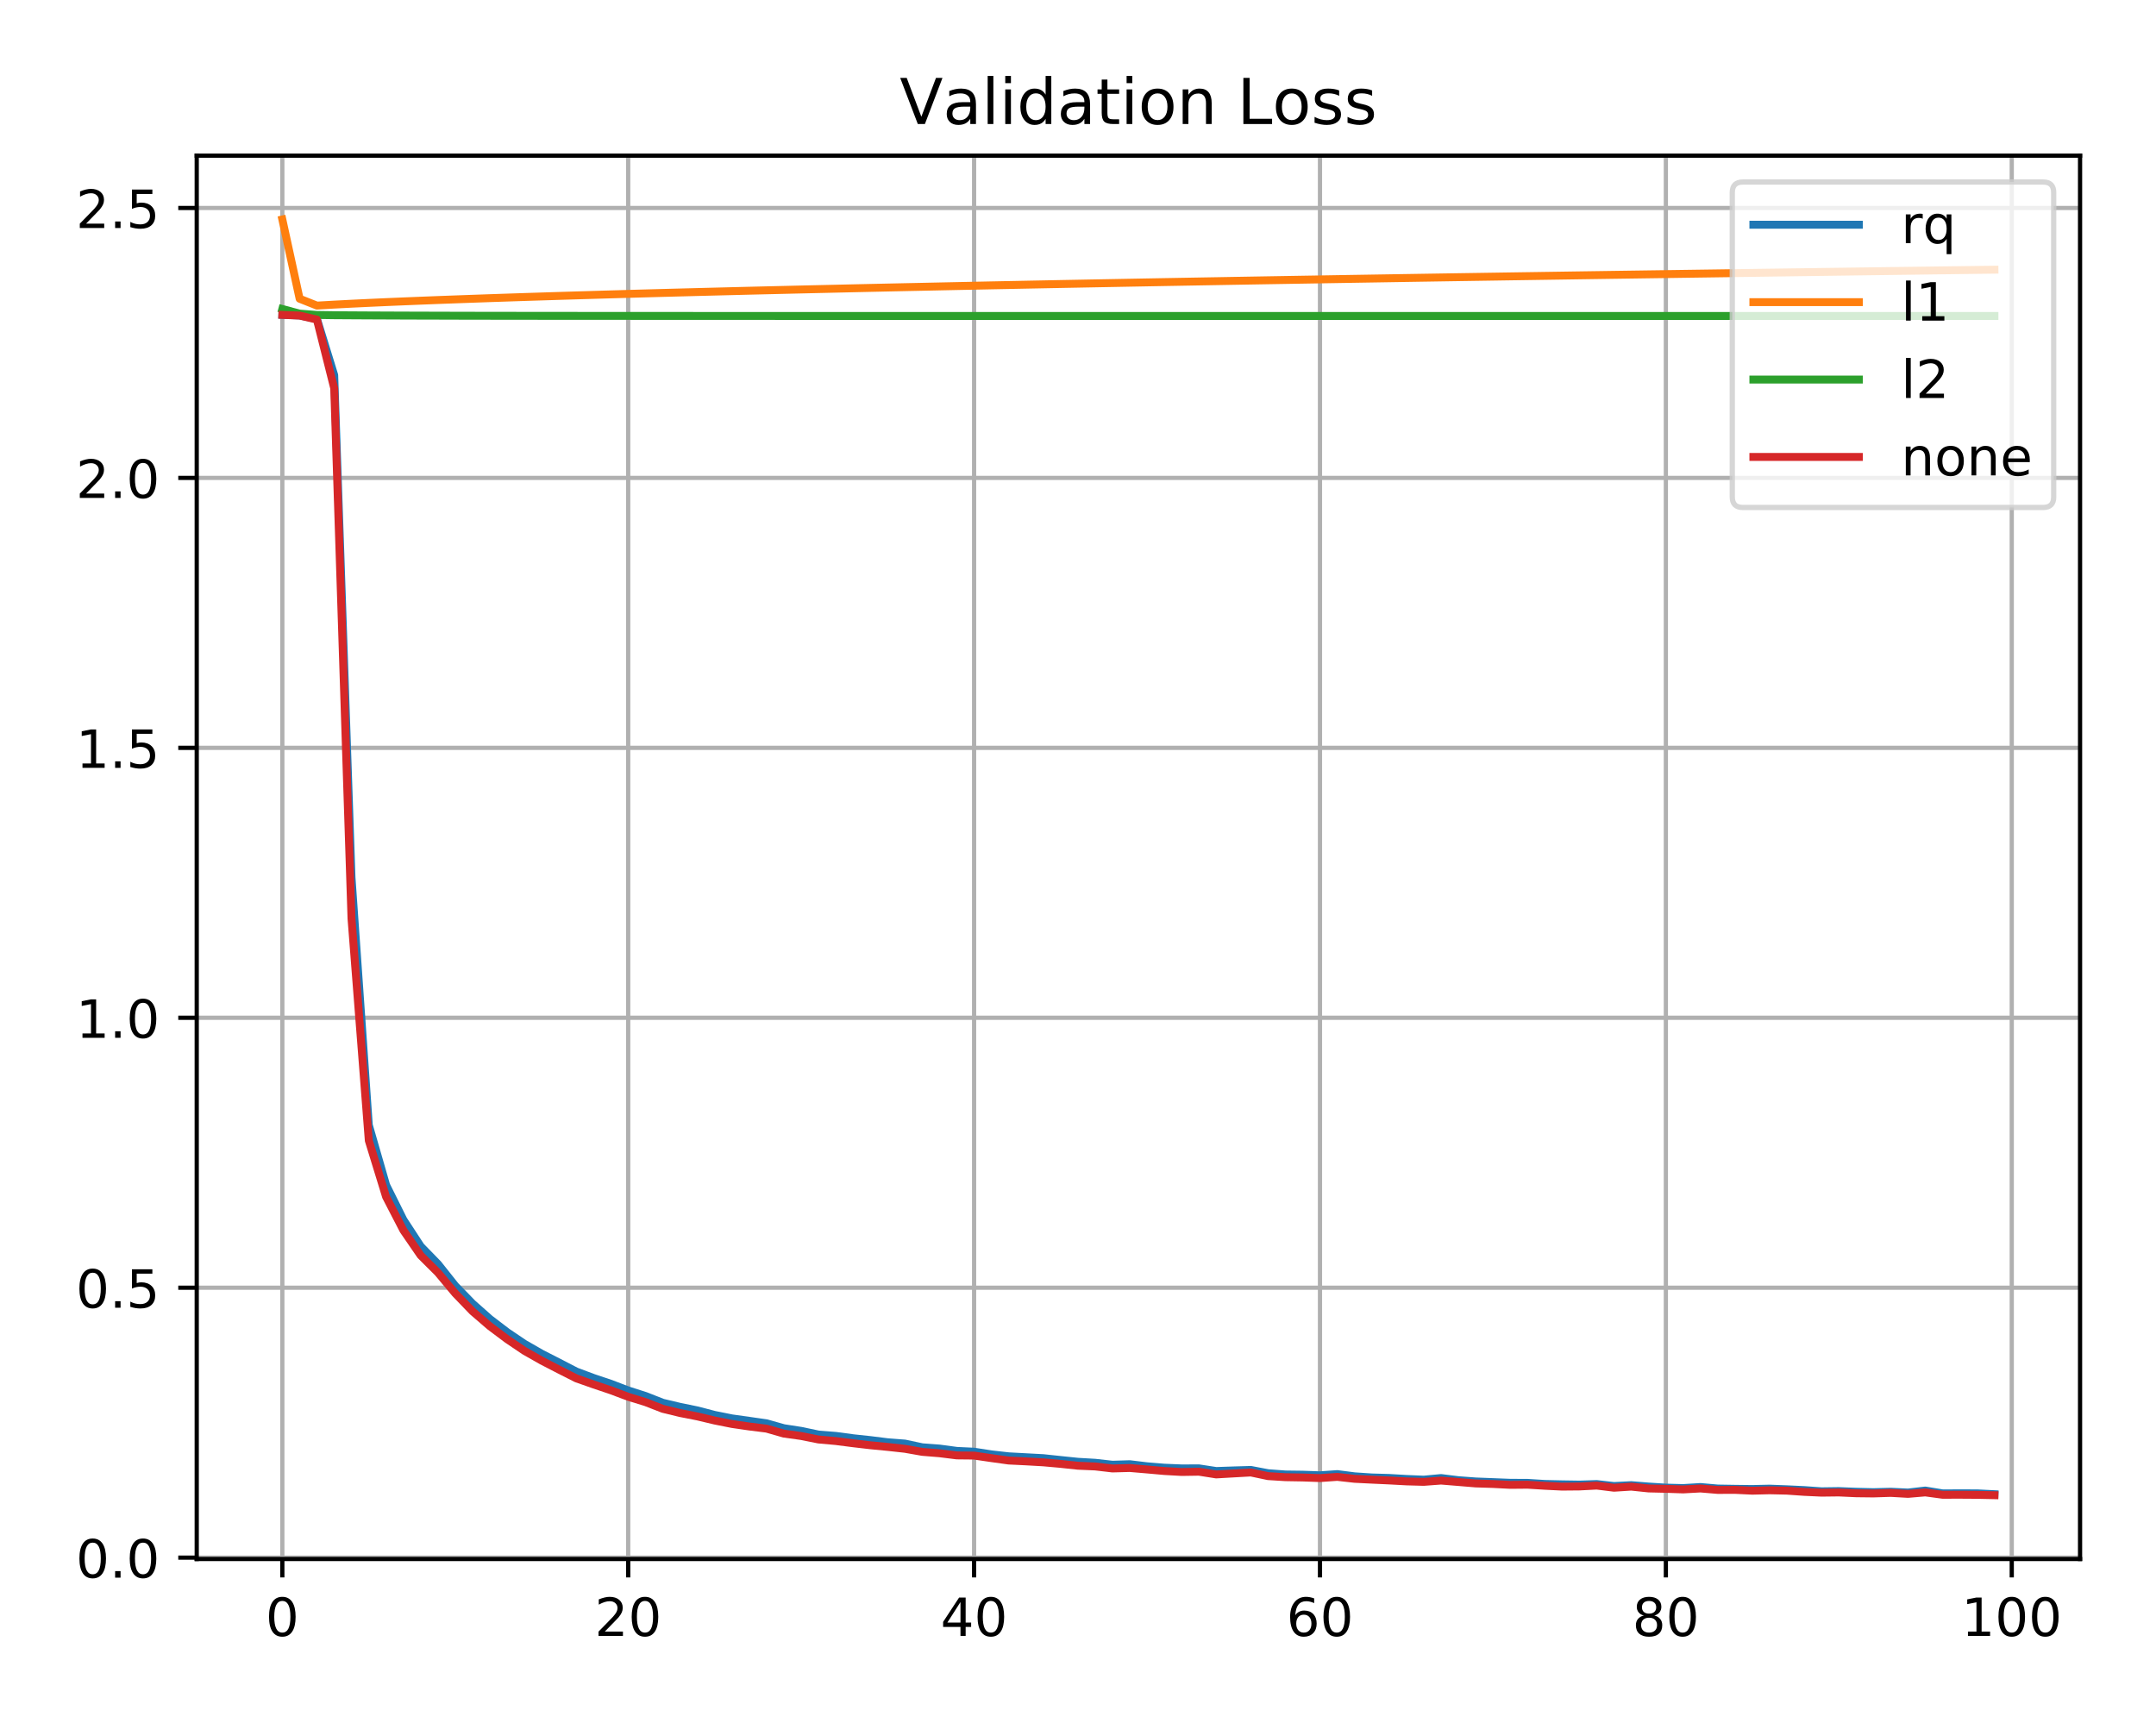 <?xml version="1.0" encoding="utf-8" standalone="no"?>
<!DOCTYPE svg PUBLIC "-//W3C//DTD SVG 1.1//EN"
  "http://www.w3.org/Graphics/SVG/1.1/DTD/svg11.dtd">
<!-- Created with matplotlib (https://matplotlib.org/) -->
<svg height="326.708pt" version="1.1" viewBox="0 0 408.823 326.708" width="408.823pt" xmlns="http://www.w3.org/2000/svg" xmlns:xlink="http://www.w3.org/1999/xlink">
 <defs>
  <style type="text/css">
*{stroke-linecap:butt;stroke-linejoin:round;}
  </style>
 </defs>
 <g id="figure_1">
  <g id="patch_1">
   <path d="M 0 326.708 
L 408.823 326.708 
L 408.823 0 
L 0 0 
z
" style="fill:#ffffff;"/>
  </g>
  <g id="axes_1">
   <g id="patch_2">
    <path d="M 37.303 295.63 
L 394.423 295.63 
L 394.423 29.518 
L 37.303 29.518 
z
" style="fill:#ffffff;"/>
   </g>
   <g id="matplotlib.axis_1">
    <g id="xtick_1">
     <g id="line2d_1">
      <path clip-path="url(#p1702c6f886)" d="M 53.536 295.63 
L 53.536 29.518 
" style="fill:none;stroke:#b0b0b0;stroke-linecap:square;stroke-width:0.8;"/>
     </g>
     <g id="line2d_2">
      <defs>
       <path d="M 0 0 
L 0 3.5 
" id="m4136c74483" style="stroke:#000000;stroke-width:0.8;"/>
      </defs>
      <g>
       <use style="stroke:#000000;stroke-width:0.8;" x="53.536" xlink:href="#m4136c74483" y="295.63"/>
      </g>
     </g>
     <g id="text_1">
      <!-- 0 -->
      <defs>
       <path d="M 31.781 66.406 
Q 24.172 66.406 20.328 58.906 
Q 16.5 51.422 16.5 36.375 
Q 16.5 21.391 20.328 13.891 
Q 24.172 6.391 31.781 6.391 
Q 39.453 6.391 43.281 13.891 
Q 47.125 21.391 47.125 36.375 
Q 47.125 51.422 43.281 58.906 
Q 39.453 66.406 31.781 66.406 
z
M 31.781 74.219 
Q 44.047 74.219 50.516 64.516 
Q 56.984 54.828 56.984 36.375 
Q 56.984 17.969 50.516 8.266 
Q 44.047 -1.422 31.781 -1.422 
Q 19.531 -1.422 13.062 8.266 
Q 6.594 17.969 6.594 36.375 
Q 6.594 54.828 13.062 64.516 
Q 19.531 74.219 31.781 74.219 
z
" id="DejaVuSans-48"/>
      </defs>
      <g transform="translate(50.355 310.229)scale(0.1 -0.1)">
       <use xlink:href="#DejaVuSans-48"/>
      </g>
     </g>
    </g>
    <g id="xtick_2">
     <g id="line2d_3">
      <path clip-path="url(#p1702c6f886)" d="M 119.123 295.63 
L 119.123 29.518 
" style="fill:none;stroke:#b0b0b0;stroke-linecap:square;stroke-width:0.8;"/>
     </g>
     <g id="line2d_4">
      <g>
       <use style="stroke:#000000;stroke-width:0.8;" x="119.123" xlink:href="#m4136c74483" y="295.63"/>
      </g>
     </g>
     <g id="text_2">
      <!-- 20 -->
      <defs>
       <path d="M 19.188 8.297 
L 53.609 8.297 
L 53.609 0 
L 7.328 0 
L 7.328 8.297 
Q 12.938 14.109 22.625 23.891 
Q 32.328 33.688 34.812 36.531 
Q 39.547 41.844 41.422 45.531 
Q 43.312 49.219 43.312 52.781 
Q 43.312 58.594 39.234 62.25 
Q 35.156 65.922 28.609 65.922 
Q 23.969 65.922 18.812 64.312 
Q 13.672 62.703 7.812 59.422 
L 7.812 69.391 
Q 13.766 71.781 18.938 73 
Q 24.125 74.219 28.422 74.219 
Q 39.75 74.219 46.484 68.547 
Q 53.219 62.891 53.219 53.422 
Q 53.219 48.922 51.531 44.891 
Q 49.859 40.875 45.406 35.406 
Q 44.188 33.984 37.641 27.219 
Q 31.109 20.453 19.188 8.297 
z
" id="DejaVuSans-50"/>
      </defs>
      <g transform="translate(112.76 310.229)scale(0.1 -0.1)">
       <use xlink:href="#DejaVuSans-50"/>
       <use x="63.623" xlink:href="#DejaVuSans-48"/>
      </g>
     </g>
    </g>
    <g id="xtick_3">
     <g id="line2d_5">
      <path clip-path="url(#p1702c6f886)" d="M 184.709 295.63 
L 184.709 29.518 
" style="fill:none;stroke:#b0b0b0;stroke-linecap:square;stroke-width:0.8;"/>
     </g>
     <g id="line2d_6">
      <g>
       <use style="stroke:#000000;stroke-width:0.8;" x="184.709" xlink:href="#m4136c74483" y="295.63"/>
      </g>
     </g>
     <g id="text_3">
      <!-- 40 -->
      <defs>
       <path d="M 37.797 64.312 
L 12.891 25.391 
L 37.797 25.391 
z
M 35.203 72.906 
L 47.609 72.906 
L 47.609 25.391 
L 58.016 25.391 
L 58.016 17.188 
L 47.609 17.188 
L 47.609 0 
L 37.797 0 
L 37.797 17.188 
L 4.891 17.188 
L 4.891 26.703 
z
" id="DejaVuSans-52"/>
      </defs>
      <g transform="translate(178.347 310.229)scale(0.1 -0.1)">
       <use xlink:href="#DejaVuSans-52"/>
       <use x="63.623" xlink:href="#DejaVuSans-48"/>
      </g>
     </g>
    </g>
    <g id="xtick_4">
     <g id="line2d_7">
      <path clip-path="url(#p1702c6f886)" d="M 250.296 295.63 
L 250.296 29.518 
" style="fill:none;stroke:#b0b0b0;stroke-linecap:square;stroke-width:0.8;"/>
     </g>
     <g id="line2d_8">
      <g>
       <use style="stroke:#000000;stroke-width:0.8;" x="250.296" xlink:href="#m4136c74483" y="295.63"/>
      </g>
     </g>
     <g id="text_4">
      <!-- 60 -->
      <defs>
       <path d="M 33.016 40.375 
Q 26.375 40.375 22.484 35.828 
Q 18.609 31.297 18.609 23.391 
Q 18.609 15.531 22.484 10.953 
Q 26.375 6.391 33.016 6.391 
Q 39.656 6.391 43.531 10.953 
Q 47.406 15.531 47.406 23.391 
Q 47.406 31.297 43.531 35.828 
Q 39.656 40.375 33.016 40.375 
z
M 52.594 71.297 
L 52.594 62.312 
Q 48.875 64.062 45.094 64.984 
Q 41.312 65.922 37.594 65.922 
Q 27.828 65.922 22.672 59.328 
Q 17.531 52.734 16.797 39.406 
Q 19.672 43.656 24.016 45.922 
Q 28.375 48.188 33.594 48.188 
Q 44.578 48.188 50.953 41.516 
Q 57.328 34.859 57.328 23.391 
Q 57.328 12.156 50.688 5.359 
Q 44.047 -1.422 33.016 -1.422 
Q 20.359 -1.422 13.672 8.266 
Q 6.984 17.969 6.984 36.375 
Q 6.984 53.656 15.188 63.938 
Q 23.391 74.219 37.203 74.219 
Q 40.922 74.219 44.703 73.484 
Q 48.484 72.75 52.594 71.297 
z
" id="DejaVuSans-54"/>
      </defs>
      <g transform="translate(243.934 310.229)scale(0.1 -0.1)">
       <use xlink:href="#DejaVuSans-54"/>
       <use x="63.623" xlink:href="#DejaVuSans-48"/>
      </g>
     </g>
    </g>
    <g id="xtick_5">
     <g id="line2d_9">
      <path clip-path="url(#p1702c6f886)" d="M 315.883 295.63 
L 315.883 29.518 
" style="fill:none;stroke:#b0b0b0;stroke-linecap:square;stroke-width:0.8;"/>
     </g>
     <g id="line2d_10">
      <g>
       <use style="stroke:#000000;stroke-width:0.8;" x="315.883" xlink:href="#m4136c74483" y="295.63"/>
      </g>
     </g>
     <g id="text_5">
      <!-- 80 -->
      <defs>
       <path d="M 31.781 34.625 
Q 24.75 34.625 20.719 30.859 
Q 16.703 27.094 16.703 20.516 
Q 16.703 13.922 20.719 10.156 
Q 24.75 6.391 31.781 6.391 
Q 38.812 6.391 42.859 10.172 
Q 46.922 13.969 46.922 20.516 
Q 46.922 27.094 42.891 30.859 
Q 38.875 34.625 31.781 34.625 
z
M 21.922 38.812 
Q 15.578 40.375 12.031 44.719 
Q 8.5 49.078 8.5 55.328 
Q 8.5 64.062 14.719 69.141 
Q 20.953 74.219 31.781 74.219 
Q 42.672 74.219 48.875 69.141 
Q 55.078 64.062 55.078 55.328 
Q 55.078 49.078 51.531 44.719 
Q 48 40.375 41.703 38.812 
Q 48.828 37.156 52.797 32.312 
Q 56.781 27.484 56.781 20.516 
Q 56.781 9.906 50.312 4.234 
Q 43.844 -1.422 31.781 -1.422 
Q 19.734 -1.422 13.25 4.234 
Q 6.781 9.906 6.781 20.516 
Q 6.781 27.484 10.781 32.312 
Q 14.797 37.156 21.922 38.812 
z
M 18.312 54.391 
Q 18.312 48.734 21.844 45.562 
Q 25.391 42.391 31.781 42.391 
Q 38.141 42.391 41.719 45.562 
Q 45.312 48.734 45.312 54.391 
Q 45.312 60.062 41.719 63.234 
Q 38.141 66.406 31.781 66.406 
Q 25.391 66.406 21.844 63.234 
Q 18.312 60.062 18.312 54.391 
z
" id="DejaVuSans-56"/>
      </defs>
      <g transform="translate(309.52 310.229)scale(0.1 -0.1)">
       <use xlink:href="#DejaVuSans-56"/>
       <use x="63.623" xlink:href="#DejaVuSans-48"/>
      </g>
     </g>
    </g>
    <g id="xtick_6">
     <g id="line2d_11">
      <path clip-path="url(#p1702c6f886)" d="M 381.47 295.63 
L 381.47 29.518 
" style="fill:none;stroke:#b0b0b0;stroke-linecap:square;stroke-width:0.8;"/>
     </g>
     <g id="line2d_12">
      <g>
       <use style="stroke:#000000;stroke-width:0.8;" x="381.47" xlink:href="#m4136c74483" y="295.63"/>
      </g>
     </g>
     <g id="text_6">
      <!-- 100 -->
      <defs>
       <path d="M 12.406 8.297 
L 28.516 8.297 
L 28.516 63.922 
L 10.984 60.406 
L 10.984 69.391 
L 28.422 72.906 
L 38.281 72.906 
L 38.281 8.297 
L 54.391 8.297 
L 54.391 0 
L 12.406 0 
z
" id="DejaVuSans-49"/>
      </defs>
      <g transform="translate(371.926 310.229)scale(0.1 -0.1)">
       <use xlink:href="#DejaVuSans-49"/>
       <use x="63.623" xlink:href="#DejaVuSans-48"/>
       <use x="127.246" xlink:href="#DejaVuSans-48"/>
      </g>
     </g>
    </g>
   </g>
   <g id="matplotlib.axis_2">
    <g id="ytick_1">
     <g id="line2d_13">
      <path clip-path="url(#p1702c6f886)" d="M 37.303 295.371 
L 394.423 295.371 
" style="fill:none;stroke:#b0b0b0;stroke-linecap:square;stroke-width:0.8;"/>
     </g>
     <g id="line2d_14">
      <defs>
       <path d="M 0 0 
L -3.5 0 
" id="me7a5718045" style="stroke:#000000;stroke-width:0.8;"/>
      </defs>
      <g>
       <use style="stroke:#000000;stroke-width:0.8;" x="37.303" xlink:href="#me7a5718045" y="295.371"/>
      </g>
     </g>
     <g id="text_7">
      <!-- 0.0 -->
      <defs>
       <path d="M 10.688 12.406 
L 21 12.406 
L 21 0 
L 10.688 0 
z
" id="DejaVuSans-46"/>
      </defs>
      <g transform="translate(14.4 299.17)scale(0.1 -0.1)">
       <use xlink:href="#DejaVuSans-48"/>
       <use x="63.623" xlink:href="#DejaVuSans-46"/>
       <use x="95.41" xlink:href="#DejaVuSans-48"/>
      </g>
     </g>
    </g>
    <g id="ytick_2">
     <g id="line2d_15">
      <path clip-path="url(#p1702c6f886)" d="M 37.303 244.185 
L 394.423 244.185 
" style="fill:none;stroke:#b0b0b0;stroke-linecap:square;stroke-width:0.8;"/>
     </g>
     <g id="line2d_16">
      <g>
       <use style="stroke:#000000;stroke-width:0.8;" x="37.303" xlink:href="#me7a5718045" y="244.185"/>
      </g>
     </g>
     <g id="text_8">
      <!-- 0.5 -->
      <defs>
       <path d="M 10.797 72.906 
L 49.516 72.906 
L 49.516 64.594 
L 19.828 64.594 
L 19.828 46.734 
Q 21.969 47.469 24.109 47.828 
Q 26.266 48.188 28.422 48.188 
Q 40.625 48.188 47.75 41.5 
Q 54.891 34.812 54.891 23.391 
Q 54.891 11.625 47.562 5.094 
Q 40.234 -1.422 26.906 -1.422 
Q 22.312 -1.422 17.547 -0.641 
Q 12.797 0.141 7.719 1.703 
L 7.719 11.625 
Q 12.109 9.234 16.797 8.062 
Q 21.484 6.891 26.703 6.891 
Q 35.156 6.891 40.078 11.328 
Q 45.016 15.766 45.016 23.391 
Q 45.016 31 40.078 35.438 
Q 35.156 39.891 26.703 39.891 
Q 22.75 39.891 18.812 39.016 
Q 14.891 38.141 10.797 36.281 
z
" id="DejaVuSans-53"/>
      </defs>
      <g transform="translate(14.4 247.984)scale(0.1 -0.1)">
       <use xlink:href="#DejaVuSans-48"/>
       <use x="63.623" xlink:href="#DejaVuSans-46"/>
       <use x="95.41" xlink:href="#DejaVuSans-53"/>
      </g>
     </g>
    </g>
    <g id="ytick_3">
     <g id="line2d_17">
      <path clip-path="url(#p1702c6f886)" d="M 37.303 192.998 
L 394.423 192.998 
" style="fill:none;stroke:#b0b0b0;stroke-linecap:square;stroke-width:0.8;"/>
     </g>
     <g id="line2d_18">
      <g>
       <use style="stroke:#000000;stroke-width:0.8;" x="37.303" xlink:href="#me7a5718045" y="192.998"/>
      </g>
     </g>
     <g id="text_9">
      <!-- 1.0 -->
      <g transform="translate(14.4 196.798)scale(0.1 -0.1)">
       <use xlink:href="#DejaVuSans-49"/>
       <use x="63.623" xlink:href="#DejaVuSans-46"/>
       <use x="95.41" xlink:href="#DejaVuSans-48"/>
      </g>
     </g>
    </g>
    <g id="ytick_4">
     <g id="line2d_19">
      <path clip-path="url(#p1702c6f886)" d="M 37.303 141.812 
L 394.423 141.812 
" style="fill:none;stroke:#b0b0b0;stroke-linecap:square;stroke-width:0.8;"/>
     </g>
     <g id="line2d_20">
      <g>
       <use style="stroke:#000000;stroke-width:0.8;" x="37.303" xlink:href="#me7a5718045" y="141.812"/>
      </g>
     </g>
     <g id="text_10">
      <!-- 1.5 -->
      <g transform="translate(14.4 145.611)scale(0.1 -0.1)">
       <use xlink:href="#DejaVuSans-49"/>
       <use x="63.623" xlink:href="#DejaVuSans-46"/>
       <use x="95.41" xlink:href="#DejaVuSans-53"/>
      </g>
     </g>
    </g>
    <g id="ytick_5">
     <g id="line2d_21">
      <path clip-path="url(#p1702c6f886)" d="M 37.303 90.626 
L 394.423 90.626 
" style="fill:none;stroke:#b0b0b0;stroke-linecap:square;stroke-width:0.8;"/>
     </g>
     <g id="line2d_22">
      <g>
       <use style="stroke:#000000;stroke-width:0.8;" x="37.303" xlink:href="#me7a5718045" y="90.626"/>
      </g>
     </g>
     <g id="text_11">
      <!-- 2.0 -->
      <g transform="translate(14.4 94.425)scale(0.1 -0.1)">
       <use xlink:href="#DejaVuSans-50"/>
       <use x="63.623" xlink:href="#DejaVuSans-46"/>
       <use x="95.41" xlink:href="#DejaVuSans-48"/>
      </g>
     </g>
    </g>
    <g id="ytick_6">
     <g id="line2d_23">
      <path clip-path="url(#p1702c6f886)" d="M 37.303 39.439 
L 394.423 39.439 
" style="fill:none;stroke:#b0b0b0;stroke-linecap:square;stroke-width:0.8;"/>
     </g>
     <g id="line2d_24">
      <g>
       <use style="stroke:#000000;stroke-width:0.8;" x="37.303" xlink:href="#me7a5718045" y="39.439"/>
      </g>
     </g>
     <g id="text_12">
      <!-- 2.5 -->
      <g transform="translate(14.4 43.239)scale(0.1 -0.1)">
       <use xlink:href="#DejaVuSans-50"/>
       <use x="63.623" xlink:href="#DejaVuSans-46"/>
       <use x="95.41" xlink:href="#DejaVuSans-53"/>
      </g>
     </g>
    </g>
   </g>
   <g id="line2d_25">
    <path clip-path="url(#p1702c6f886)" d="M 53.536 59.696 
L 56.815 59.82 
L 60.095 60.484 
L 63.374 71.136 
L 66.653 166.396 
L 69.933 213.339 
L 73.212 224.72 
L 76.491 231.309 
L 79.771 236.336 
L 83.05 239.704 
L 86.329 243.829 
L 89.609 247.206 
L 92.888 250.113 
L 96.167 252.619 
L 99.447 254.83 
L 102.726 256.71 
L 106.005 258.387 
L 109.285 260.084 
L 112.564 261.311 
L 115.843 262.411 
L 119.123 263.668 
L 122.402 264.718 
L 125.681 266.006 
L 128.961 266.782 
L 132.24 267.455 
L 135.519 268.312 
L 138.799 268.97 
L 142.078 269.429 
L 145.357 269.899 
L 148.637 270.829 
L 151.916 271.335 
L 155.195 272.028 
L 158.475 272.287 
L 161.754 272.73 
L 165.033 273.08 
L 168.313 273.492 
L 171.592 273.744 
L 174.871 274.444 
L 178.151 274.691 
L 181.43 275.131 
L 184.709 275.282 
L 187.989 275.788 
L 191.268 276.158 
L 194.547 276.333 
L 197.827 276.509 
L 201.106 276.857 
L 204.385 277.196 
L 207.665 277.385 
L 210.944 277.754 
L 214.223 277.655 
L 217.503 278.049 
L 220.782 278.318 
L 224.061 278.454 
L 227.341 278.445 
L 230.62 278.947 
L 233.899 278.835 
L 237.179 278.74 
L 240.458 279.363 
L 243.738 279.603 
L 247.017 279.644 
L 250.296 279.76 
L 253.576 279.53 
L 256.855 279.952 
L 260.134 280.169 
L 263.414 280.262 
L 266.693 280.451 
L 269.972 280.587 
L 273.252 280.279 
L 276.531 280.687 
L 279.81 280.927 
L 283.09 281.053 
L 286.369 281.18 
L 289.648 281.195 
L 292.928 281.399 
L 296.207 281.472 
L 299.486 281.521 
L 302.766 281.418 
L 306.045 281.796 
L 309.324 281.628 
L 312.604 281.894 
L 315.883 282.099 
L 319.162 282.181 
L 322.442 281.981 
L 325.721 282.269 
L 329 282.322 
L 332.28 282.362 
L 335.559 282.29 
L 338.838 282.411 
L 342.118 282.564 
L 345.397 282.795 
L 348.676 282.751 
L 351.956 282.882 
L 355.235 282.961 
L 358.514 282.877 
L 361.794 283.032 
L 365.073 282.65 
L 368.352 283.187 
L 371.632 283.177 
L 374.911 283.184 
L 378.19 283.345 
" style="fill:none;stroke:#1f77b4;stroke-linecap:square;stroke-width:1.5;"/>
   </g>
   <g id="line2d_26">
    <path clip-path="url(#p1702c6f886)" d="M 53.536 41.614 
L 56.815 56.648 
L 60.095 57.948 
L 63.374 57.762 
L 66.653 57.593 
L 69.933 57.437 
L 73.212 57.29 
L 76.491 57.152 
L 79.771 57.02 
L 83.05 56.893 
L 86.329 56.772 
L 89.609 56.654 
L 92.888 56.539 
L 96.167 56.429 
L 99.447 56.321 
L 102.726 56.217 
L 106.005 56.114 
L 109.285 56.015 
L 112.564 55.918 
L 115.843 55.822 
L 119.123 55.729 
L 122.402 55.638 
L 125.681 55.548 
L 128.961 55.462 
L 132.24 55.377 
L 135.519 55.293 
L 138.799 55.21 
L 142.078 55.128 
L 145.357 55.049 
L 148.637 54.972 
L 151.916 54.894 
L 155.195 54.819 
L 158.475 54.744 
L 161.754 54.67 
L 165.033 54.596 
L 168.313 54.524 
L 171.592 54.454 
L 174.871 54.386 
L 178.151 54.316 
L 181.43 54.247 
L 184.709 54.18 
L 187.989 54.113 
L 191.268 54.049 
L 194.547 53.984 
L 197.827 53.92 
L 201.106 53.856 
L 204.385 53.795 
L 207.665 53.733 
L 210.944 53.672 
L 214.223 53.611 
L 217.503 53.55 
L 220.782 53.491 
L 224.061 53.433 
L 227.341 53.375 
L 230.62 53.318 
L 233.899 53.26 
L 237.179 53.203 
L 240.458 53.147 
L 243.738 53.092 
L 247.017 53.037 
L 250.296 52.983 
L 253.576 52.928 
L 256.855 52.874 
L 260.134 52.821 
L 263.414 52.768 
L 266.693 52.715 
L 269.972 52.663 
L 273.252 52.611 
L 276.531 52.56 
L 279.81 52.51 
L 283.09 52.46 
L 286.369 52.41 
L 289.648 52.361 
L 292.928 52.312 
L 296.207 52.263 
L 299.486 52.214 
L 302.766 52.166 
L 306.045 52.118 
L 309.324 52.071 
L 312.604 52.024 
L 315.883 51.978 
L 319.162 51.931 
L 322.442 51.885 
L 325.721 51.839 
L 329 51.792 
L 332.28 51.747 
L 335.559 51.702 
L 338.838 51.658 
L 342.118 51.613 
L 345.397 51.569 
L 348.676 51.525 
L 351.956 51.481 
L 355.235 51.437 
L 358.514 51.394 
L 361.794 51.352 
L 365.073 51.309 
L 368.352 51.266 
L 371.632 51.224 
L 374.911 51.183 
L 378.19 51.141 
" style="fill:none;stroke:#ff7f0e;stroke-linecap:square;stroke-width:1.5;"/>
   </g>
   <g id="line2d_27">
    <path clip-path="url(#p1702c6f886)" d="M 53.536 58.593 
L 56.815 59.471 
L 60.095 59.725 
L 63.374 59.773 
L 66.653 59.794 
L 69.933 59.813 
L 73.212 59.827 
L 76.491 59.84 
L 79.771 59.851 
L 83.05 59.859 
L 86.329 59.869 
L 89.609 59.876 
L 92.888 59.881 
L 96.167 59.886 
L 99.447 59.889 
L 102.726 59.893 
L 106.005 59.895 
L 109.285 59.898 
L 112.564 59.9 
L 115.843 59.901 
L 119.123 59.903 
L 122.402 59.905 
L 125.681 59.906 
L 128.961 59.908 
L 132.24 59.91 
L 135.519 59.911 
L 138.799 59.911 
L 142.078 59.912 
L 145.357 59.913 
L 148.637 59.915 
L 151.916 59.915 
L 155.195 59.915 
L 158.475 59.916 
L 161.754 59.916 
L 165.033 59.915 
L 168.313 59.915 
L 171.592 59.917 
L 174.871 59.917 
L 178.151 59.917 
L 181.43 59.915 
L 184.709 59.916 
L 187.989 59.916 
L 191.268 59.917 
L 194.547 59.918 
L 197.827 59.918 
L 201.106 59.918 
L 204.385 59.919 
L 207.665 59.918 
L 210.944 59.919 
L 214.223 59.919 
L 217.503 59.919 
L 220.782 59.919 
L 224.061 59.919 
L 227.341 59.919 
L 230.62 59.919 
L 233.899 59.918 
L 237.179 59.918 
L 240.458 59.918 
L 243.738 59.919 
L 247.017 59.919 
L 250.296 59.92 
L 253.576 59.919 
L 256.855 59.918 
L 260.134 59.919 
L 263.414 59.918 
L 266.693 59.919 
L 269.972 59.918 
L 273.252 59.918 
L 276.531 59.919 
L 279.81 59.919 
L 283.09 59.919 
L 286.369 59.92 
L 289.648 59.92 
L 292.928 59.92 
L 296.207 59.919 
L 299.486 59.919 
L 302.766 59.919 
L 306.045 59.919 
L 309.324 59.919 
L 312.604 59.92 
L 315.883 59.92 
L 319.162 59.919 
L 322.442 59.919 
L 325.721 59.92 
L 329 59.919 
L 332.28 59.919 
L 335.559 59.919 
L 338.838 59.92 
L 342.118 59.919 
L 345.397 59.919 
L 348.676 59.918 
L 351.956 59.918 
L 355.235 59.919 
L 358.514 59.919 
L 361.794 59.919 
L 365.073 59.919 
L 368.352 59.919 
L 371.632 59.918 
L 374.911 59.919 
L 378.19 59.919 
" style="fill:none;stroke:#2ca02c;stroke-linecap:square;stroke-width:1.5;"/>
   </g>
   <g id="line2d_28">
    <path clip-path="url(#p1702c6f886)" d="M 53.536 59.709 
L 56.815 59.842 
L 60.095 60.604 
L 63.374 73.63 
L 66.653 174.189 
L 69.933 216.295 
L 73.212 226.95 
L 76.491 233.287 
L 79.771 238.063 
L 83.05 241.326 
L 86.329 245.258 
L 89.609 248.665 
L 92.888 251.488 
L 96.167 253.951 
L 99.447 256.165 
L 102.726 258.025 
L 106.005 259.719 
L 109.285 261.381 
L 112.564 262.536 
L 115.843 263.64 
L 119.123 264.873 
L 122.402 265.881 
L 125.681 267.156 
L 128.961 267.953 
L 132.24 268.594 
L 135.519 269.374 
L 138.799 270.027 
L 142.078 270.505 
L 145.357 270.912 
L 148.637 271.853 
L 151.916 272.309 
L 155.195 272.967 
L 158.475 273.262 
L 161.754 273.681 
L 165.033 274.062 
L 168.313 274.378 
L 171.592 274.736 
L 174.871 275.315 
L 178.151 275.58 
L 181.43 275.988 
L 184.709 276.022 
L 187.989 276.503 
L 191.268 276.959 
L 194.547 277.118 
L 197.827 277.302 
L 201.106 277.595 
L 204.385 277.944 
L 207.665 278.084 
L 210.944 278.465 
L 214.223 278.375 
L 217.503 278.653 
L 220.782 278.947 
L 224.061 279.13 
L 227.341 279.08 
L 230.62 279.596 
L 233.899 279.409 
L 237.179 279.226 
L 240.458 279.915 
L 243.738 280.118 
L 247.017 280.173 
L 250.296 280.288 
L 253.576 280.06 
L 256.855 280.427 
L 260.134 280.588 
L 263.414 280.738 
L 266.693 280.915 
L 269.972 281.005 
L 273.252 280.762 
L 276.531 281.03 
L 279.81 281.303 
L 283.09 281.404 
L 286.369 281.572 
L 289.648 281.543 
L 292.928 281.746 
L 296.207 281.907 
L 299.486 281.878 
L 302.766 281.71 
L 306.045 282.118 
L 309.324 281.91 
L 312.604 282.253 
L 315.883 282.327 
L 319.162 282.437 
L 322.442 282.26 
L 325.721 282.535 
L 329 282.524 
L 332.28 282.68 
L 335.559 282.6 
L 338.838 282.674 
L 342.118 282.903 
L 345.397 283.053 
L 348.676 283.015 
L 351.956 283.166 
L 355.235 283.204 
L 358.514 283.098 
L 361.794 283.284 
L 365.073 283.006 
L 368.352 283.451 
L 371.632 283.444 
L 374.911 283.466 
L 378.19 283.534 
" style="fill:none;stroke:#d62728;stroke-linecap:square;stroke-width:1.5;"/>
   </g>
   <g id="patch_3">
    <path d="M 37.303 295.63 
L 37.303 29.518 
" style="fill:none;stroke:#000000;stroke-linecap:square;stroke-linejoin:miter;stroke-width:0.8;"/>
   </g>
   <g id="patch_4">
    <path d="M 394.423 295.63 
L 394.423 29.518 
" style="fill:none;stroke:#000000;stroke-linecap:square;stroke-linejoin:miter;stroke-width:0.8;"/>
   </g>
   <g id="patch_5">
    <path d="M 37.303 295.63 
L 394.423 295.63 
" style="fill:none;stroke:#000000;stroke-linecap:square;stroke-linejoin:miter;stroke-width:0.8;"/>
   </g>
   <g id="patch_6">
    <path d="M 37.303 29.518 
L 394.423 29.518 
" style="fill:none;stroke:#000000;stroke-linecap:square;stroke-linejoin:miter;stroke-width:0.8;"/>
   </g>
   <g id="text_13">
    <!-- Validation Loss -->
    <defs>
     <path d="M 28.609 0 
L 0.781 72.906 
L 11.078 72.906 
L 34.188 11.531 
L 57.328 72.906 
L 67.578 72.906 
L 39.797 0 
z
" id="DejaVuSans-86"/>
     <path d="M 34.281 27.484 
Q 23.391 27.484 19.188 25 
Q 14.984 22.516 14.984 16.5 
Q 14.984 11.719 18.141 8.906 
Q 21.297 6.109 26.703 6.109 
Q 34.188 6.109 38.703 11.406 
Q 43.219 16.703 43.219 25.484 
L 43.219 27.484 
z
M 52.203 31.203 
L 52.203 0 
L 43.219 0 
L 43.219 8.297 
Q 40.141 3.328 35.547 0.953 
Q 30.953 -1.422 24.312 -1.422 
Q 15.922 -1.422 10.953 3.297 
Q 6 8.016 6 15.922 
Q 6 25.141 12.172 29.828 
Q 18.359 34.516 30.609 34.516 
L 43.219 34.516 
L 43.219 35.406 
Q 43.219 41.609 39.141 45 
Q 35.062 48.391 27.688 48.391 
Q 23 48.391 18.547 47.266 
Q 14.109 46.141 10.016 43.891 
L 10.016 52.203 
Q 14.938 54.109 19.578 55.047 
Q 24.219 56 28.609 56 
Q 40.484 56 46.344 49.844 
Q 52.203 43.703 52.203 31.203 
z
" id="DejaVuSans-97"/>
     <path d="M 9.422 75.984 
L 18.406 75.984 
L 18.406 0 
L 9.422 0 
z
" id="DejaVuSans-108"/>
     <path d="M 9.422 54.688 
L 18.406 54.688 
L 18.406 0 
L 9.422 0 
z
M 9.422 75.984 
L 18.406 75.984 
L 18.406 64.594 
L 9.422 64.594 
z
" id="DejaVuSans-105"/>
     <path d="M 45.406 46.391 
L 45.406 75.984 
L 54.391 75.984 
L 54.391 0 
L 45.406 0 
L 45.406 8.203 
Q 42.578 3.328 38.25 0.953 
Q 33.938 -1.422 27.875 -1.422 
Q 17.969 -1.422 11.734 6.484 
Q 5.516 14.406 5.516 27.297 
Q 5.516 40.188 11.734 48.094 
Q 17.969 56 27.875 56 
Q 33.938 56 38.25 53.625 
Q 42.578 51.266 45.406 46.391 
z
M 14.797 27.297 
Q 14.797 17.391 18.875 11.75 
Q 22.953 6.109 30.078 6.109 
Q 37.203 6.109 41.297 11.75 
Q 45.406 17.391 45.406 27.297 
Q 45.406 37.203 41.297 42.844 
Q 37.203 48.484 30.078 48.484 
Q 22.953 48.484 18.875 42.844 
Q 14.797 37.203 14.797 27.297 
z
" id="DejaVuSans-100"/>
     <path d="M 18.312 70.219 
L 18.312 54.688 
L 36.812 54.688 
L 36.812 47.703 
L 18.312 47.703 
L 18.312 18.016 
Q 18.312 11.328 20.141 9.422 
Q 21.969 7.516 27.594 7.516 
L 36.812 7.516 
L 36.812 0 
L 27.594 0 
Q 17.188 0 13.234 3.875 
Q 9.281 7.766 9.281 18.016 
L 9.281 47.703 
L 2.688 47.703 
L 2.688 54.688 
L 9.281 54.688 
L 9.281 70.219 
z
" id="DejaVuSans-116"/>
     <path d="M 30.609 48.391 
Q 23.391 48.391 19.188 42.75 
Q 14.984 37.109 14.984 27.297 
Q 14.984 17.484 19.156 11.844 
Q 23.344 6.203 30.609 6.203 
Q 37.797 6.203 41.984 11.859 
Q 46.188 17.531 46.188 27.297 
Q 46.188 37.016 41.984 42.703 
Q 37.797 48.391 30.609 48.391 
z
M 30.609 56 
Q 42.328 56 49.016 48.375 
Q 55.719 40.766 55.719 27.297 
Q 55.719 13.875 49.016 6.219 
Q 42.328 -1.422 30.609 -1.422 
Q 18.844 -1.422 12.172 6.219 
Q 5.516 13.875 5.516 27.297 
Q 5.516 40.766 12.172 48.375 
Q 18.844 56 30.609 56 
z
" id="DejaVuSans-111"/>
     <path d="M 54.891 33.016 
L 54.891 0 
L 45.906 0 
L 45.906 32.719 
Q 45.906 40.484 42.875 44.328 
Q 39.844 48.188 33.797 48.188 
Q 26.516 48.188 22.312 43.547 
Q 18.109 38.922 18.109 30.906 
L 18.109 0 
L 9.078 0 
L 9.078 54.688 
L 18.109 54.688 
L 18.109 46.188 
Q 21.344 51.125 25.703 53.562 
Q 30.078 56 35.797 56 
Q 45.219 56 50.047 50.172 
Q 54.891 44.344 54.891 33.016 
z
" id="DejaVuSans-110"/>
     <path id="DejaVuSans-32"/>
     <path d="M 9.812 72.906 
L 19.672 72.906 
L 19.672 8.297 
L 55.172 8.297 
L 55.172 0 
L 9.812 0 
z
" id="DejaVuSans-76"/>
     <path d="M 44.281 53.078 
L 44.281 44.578 
Q 40.484 46.531 36.375 47.5 
Q 32.281 48.484 27.875 48.484 
Q 21.188 48.484 17.844 46.438 
Q 14.5 44.391 14.5 40.281 
Q 14.5 37.156 16.891 35.375 
Q 19.281 33.594 26.516 31.984 
L 29.594 31.297 
Q 39.156 29.25 43.188 25.516 
Q 47.219 21.781 47.219 15.094 
Q 47.219 7.469 41.188 3.016 
Q 35.156 -1.422 24.609 -1.422 
Q 20.219 -1.422 15.453 -0.562 
Q 10.688 0.297 5.422 2 
L 5.422 11.281 
Q 10.406 8.688 15.234 7.391 
Q 20.062 6.109 24.812 6.109 
Q 31.156 6.109 34.562 8.281 
Q 37.984 10.453 37.984 14.406 
Q 37.984 18.062 35.516 20.016 
Q 33.062 21.969 24.703 23.781 
L 21.578 24.516 
Q 13.234 26.266 9.516 29.906 
Q 5.812 33.547 5.812 39.891 
Q 5.812 47.609 11.281 51.797 
Q 16.75 56 26.812 56 
Q 31.781 56 36.172 55.266 
Q 40.578 54.547 44.281 53.078 
z
" id="DejaVuSans-115"/>
    </defs>
    <g transform="translate(170.604 23.518)scale(0.12 -0.12)">
     <use xlink:href="#DejaVuSans-86"/>
     <use x="68.299" xlink:href="#DejaVuSans-97"/>
     <use x="129.578" xlink:href="#DejaVuSans-108"/>
     <use x="157.361" xlink:href="#DejaVuSans-105"/>
     <use x="185.145" xlink:href="#DejaVuSans-100"/>
     <use x="248.621" xlink:href="#DejaVuSans-97"/>
     <use x="309.9" xlink:href="#DejaVuSans-116"/>
     <use x="349.109" xlink:href="#DejaVuSans-105"/>
     <use x="376.893" xlink:href="#DejaVuSans-111"/>
     <use x="438.074" xlink:href="#DejaVuSans-110"/>
     <use x="501.453" xlink:href="#DejaVuSans-32"/>
     <use x="533.24" xlink:href="#DejaVuSans-76"/>
     <use x="588.938" xlink:href="#DejaVuSans-111"/>
     <use x="650.119" xlink:href="#DejaVuSans-115"/>
     <use x="702.219" xlink:href="#DejaVuSans-115"/>
    </g>
   </g>
   <g id="legend_1">
    <g id="patch_7">
     <path d="M 330.476 96.231 
L 387.423 96.231 
Q 389.423 96.231 389.423 94.231 
L 389.423 36.518 
Q 389.423 34.518 387.423 34.518 
L 330.476 34.518 
Q 328.476 34.518 328.476 36.518 
L 328.476 94.231 
Q 328.476 96.231 330.476 96.231 
z
" style="fill:#ffffff;opacity:0.8;stroke:#cccccc;stroke-linejoin:miter;"/>
    </g>
    <g id="line2d_29">
     <path d="M 332.476 42.617 
L 352.476 42.617 
" style="fill:none;stroke:#1f77b4;stroke-linecap:square;stroke-width:1.5;"/>
    </g>
    <g id="line2d_30"/>
    <g id="text_14">
     <!-- rq -->
     <defs>
      <path d="M 41.109 46.297 
Q 39.594 47.172 37.812 47.578 
Q 36.031 48 33.891 48 
Q 26.266 48 22.188 43.047 
Q 18.109 38.094 18.109 28.812 
L 18.109 0 
L 9.078 0 
L 9.078 54.688 
L 18.109 54.688 
L 18.109 46.188 
Q 20.953 51.172 25.484 53.578 
Q 30.031 56 36.531 56 
Q 37.453 56 38.578 55.875 
Q 39.703 55.766 41.062 55.516 
z
" id="DejaVuSans-114"/>
      <path d="M 14.797 27.297 
Q 14.797 17.391 18.875 11.75 
Q 22.953 6.109 30.078 6.109 
Q 37.203 6.109 41.297 11.75 
Q 45.406 17.391 45.406 27.297 
Q 45.406 37.203 41.297 42.844 
Q 37.203 48.484 30.078 48.484 
Q 22.953 48.484 18.875 42.844 
Q 14.797 37.203 14.797 27.297 
z
M 45.406 8.203 
Q 42.578 3.328 38.25 0.953 
Q 33.938 -1.422 27.875 -1.422 
Q 17.969 -1.422 11.734 6.484 
Q 5.516 14.406 5.516 27.297 
Q 5.516 40.188 11.734 48.094 
Q 17.969 56 27.875 56 
Q 33.938 56 38.25 53.625 
Q 42.578 51.266 45.406 46.391 
L 45.406 54.688 
L 54.391 54.688 
L 54.391 -20.797 
L 45.406 -20.797 
z
" id="DejaVuSans-113"/>
     </defs>
     <g transform="translate(360.476 46.117)scale(0.1 -0.1)">
      <use xlink:href="#DejaVuSans-114"/>
      <use x="41.098" xlink:href="#DejaVuSans-113"/>
     </g>
    </g>
    <g id="line2d_31">
     <path d="M 332.476 57.295 
L 352.476 57.295 
" style="fill:none;stroke:#ff7f0e;stroke-linecap:square;stroke-width:1.5;"/>
    </g>
    <g id="line2d_32"/>
    <g id="text_15">
     <!-- l1 -->
     <g transform="translate(360.476 60.795)scale(0.1 -0.1)">
      <use xlink:href="#DejaVuSans-108"/>
      <use x="27.783" xlink:href="#DejaVuSans-49"/>
     </g>
    </g>
    <g id="line2d_33">
     <path d="M 332.476 71.973 
L 352.476 71.973 
" style="fill:none;stroke:#2ca02c;stroke-linecap:square;stroke-width:1.5;"/>
    </g>
    <g id="line2d_34"/>
    <g id="text_16">
     <!-- l2 -->
     <g transform="translate(360.476 75.473)scale(0.1 -0.1)">
      <use xlink:href="#DejaVuSans-108"/>
      <use x="27.783" xlink:href="#DejaVuSans-50"/>
     </g>
    </g>
    <g id="line2d_35">
     <path d="M 332.476 86.651 
L 352.476 86.651 
" style="fill:none;stroke:#d62728;stroke-linecap:square;stroke-width:1.5;"/>
    </g>
    <g id="line2d_36"/>
    <g id="text_17">
     <!-- none -->
     <defs>
      <path d="M 56.203 29.594 
L 56.203 25.203 
L 14.891 25.203 
Q 15.484 15.922 20.484 11.062 
Q 25.484 6.203 34.422 6.203 
Q 39.594 6.203 44.453 7.469 
Q 49.312 8.734 54.109 11.281 
L 54.109 2.781 
Q 49.266 0.734 44.188 -0.344 
Q 39.109 -1.422 33.891 -1.422 
Q 20.797 -1.422 13.156 6.188 
Q 5.516 13.812 5.516 26.812 
Q 5.516 40.234 12.766 48.109 
Q 20.016 56 32.328 56 
Q 43.359 56 49.781 48.891 
Q 56.203 41.797 56.203 29.594 
z
M 47.219 32.234 
Q 47.125 39.594 43.094 43.984 
Q 39.062 48.391 32.422 48.391 
Q 24.906 48.391 20.391 44.141 
Q 15.875 39.891 15.188 32.172 
z
" id="DejaVuSans-101"/>
     </defs>
     <g transform="translate(360.476 90.151)scale(0.1 -0.1)">
      <use xlink:href="#DejaVuSans-110"/>
      <use x="63.379" xlink:href="#DejaVuSans-111"/>
      <use x="124.561" xlink:href="#DejaVuSans-110"/>
      <use x="187.939" xlink:href="#DejaVuSans-101"/>
     </g>
    </g>
   </g>
  </g>
 </g>
 <defs>
  <clipPath id="p1702c6f886">
   <rect height="266.112" width="357.12" x="37.303" y="29.518"/>
  </clipPath>
 </defs>
</svg>
